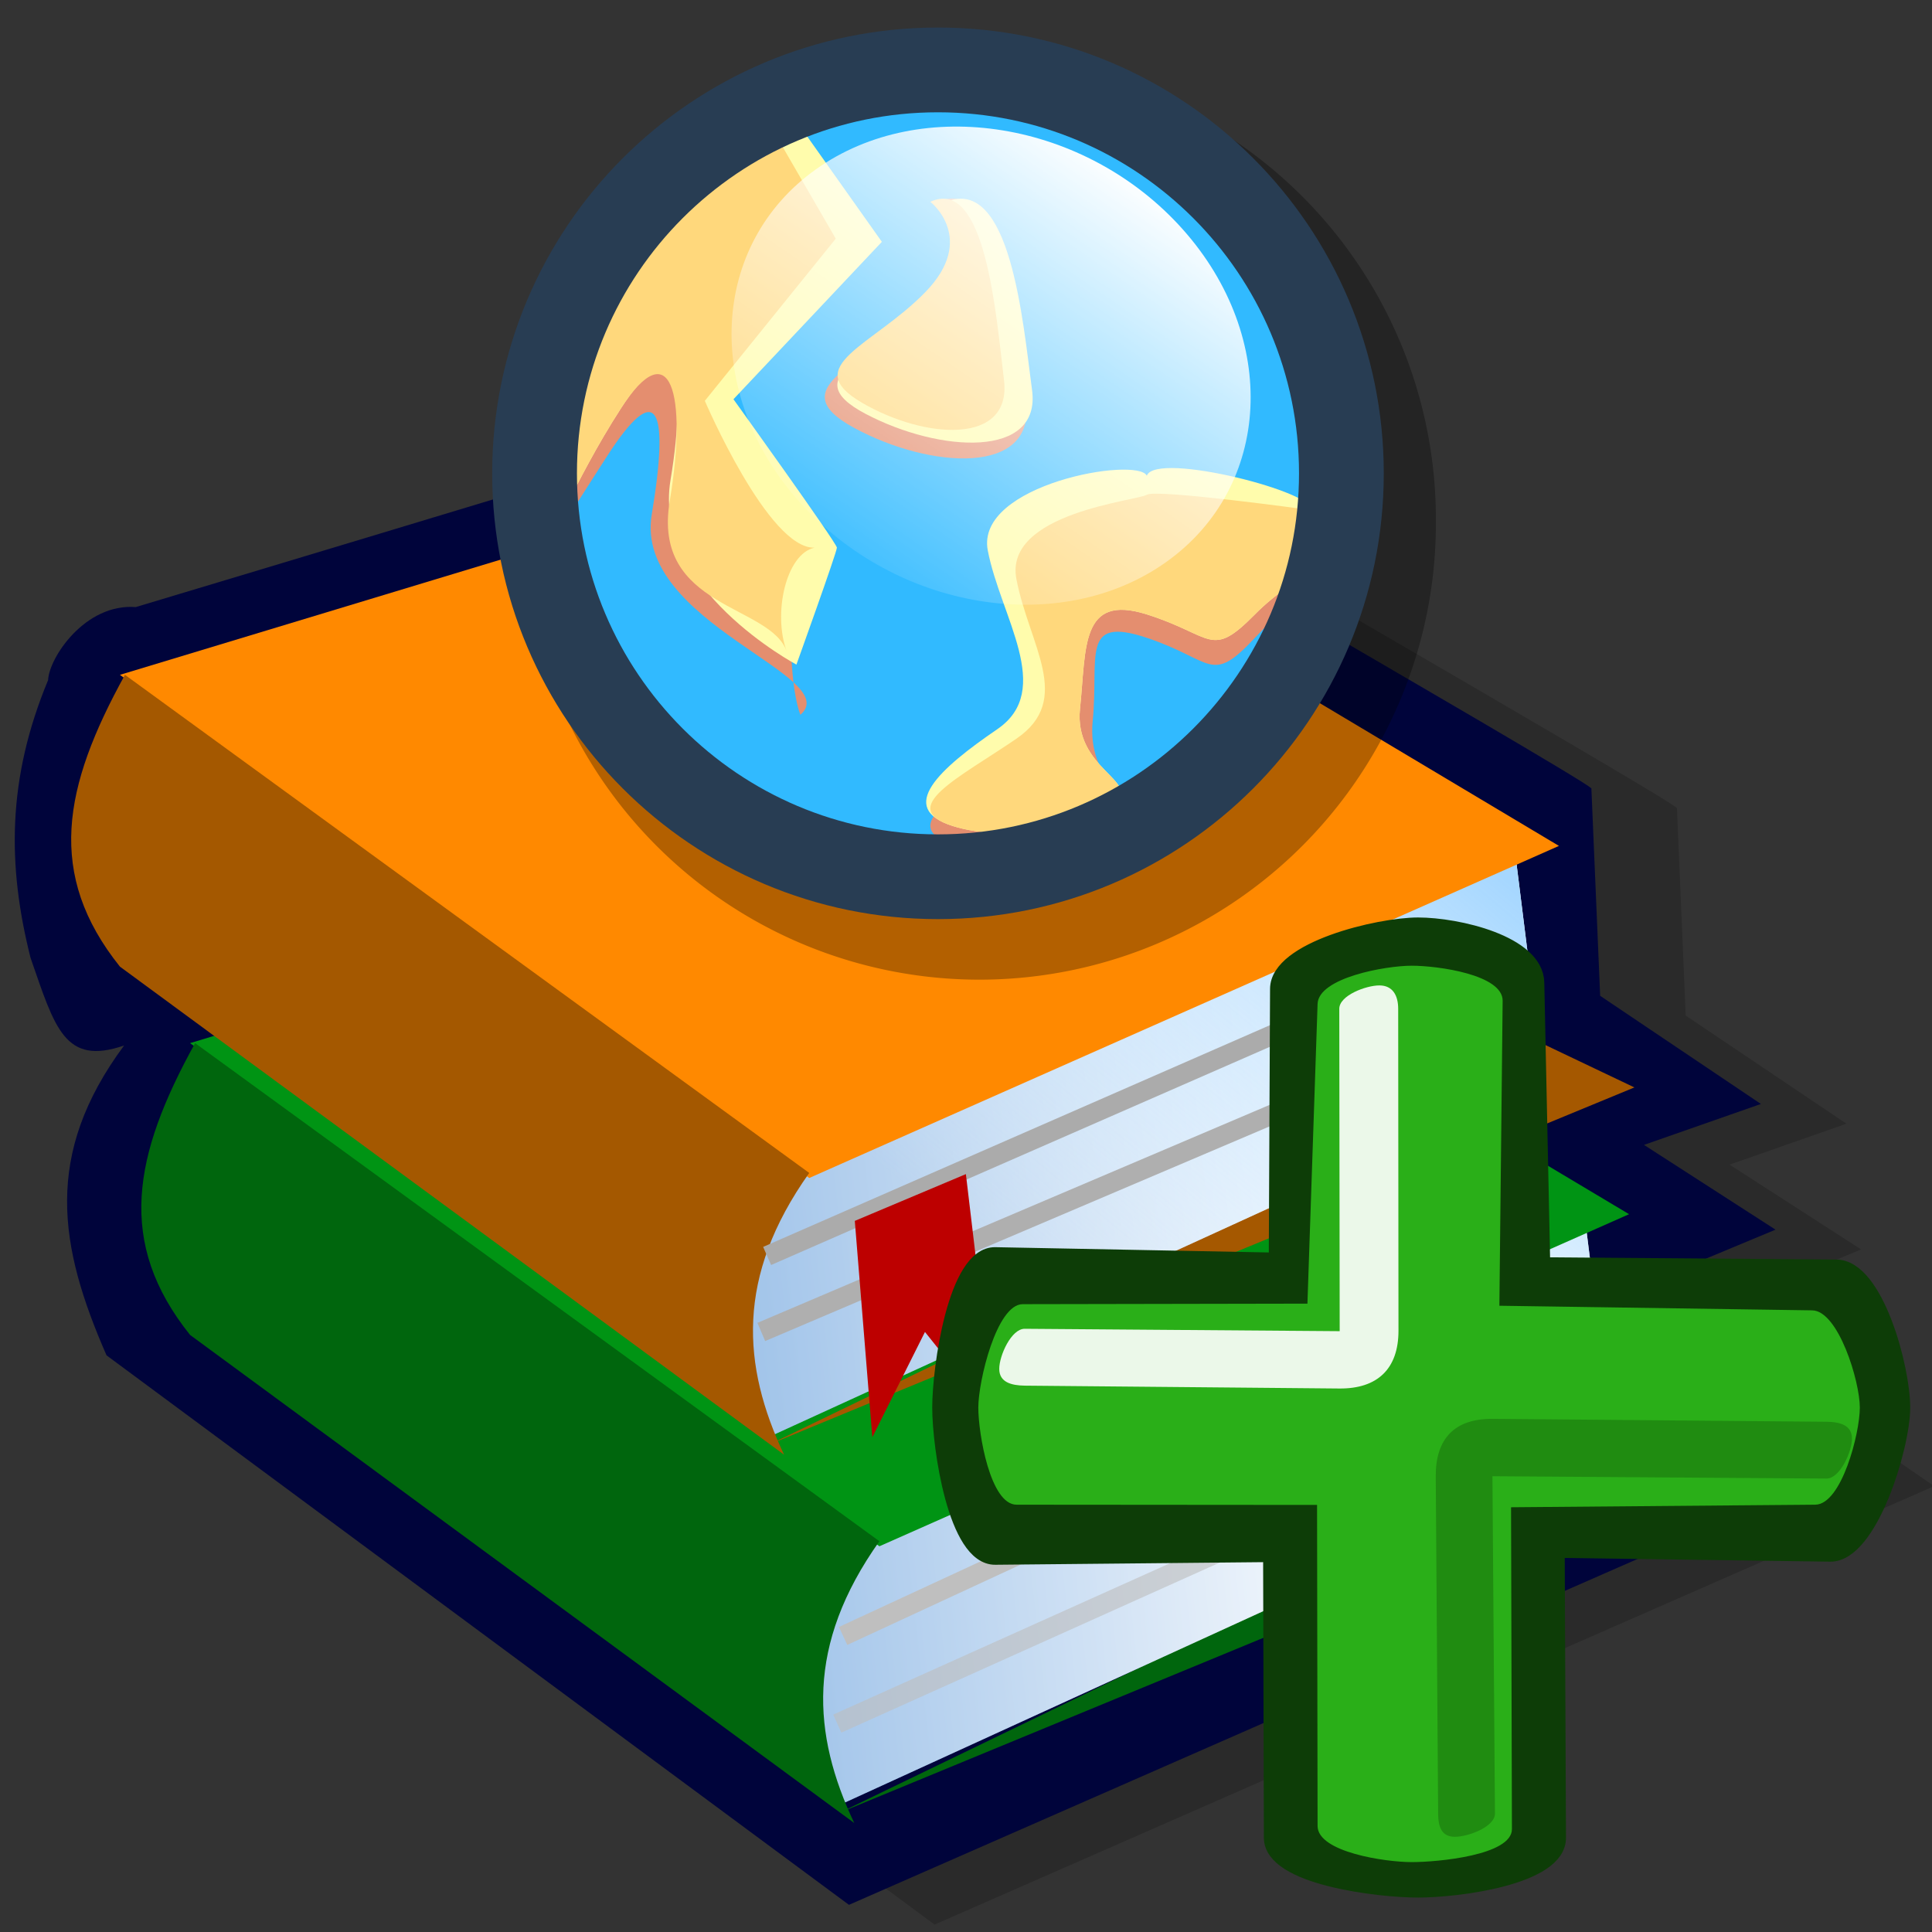 <?xml version="1.0" encoding="UTF-8" standalone="no"?>
<!-- Created with Sodipodi ("http://www.sodipodi.com/") -->
<svg
   xmlns:dc="http://purl.org/dc/elements/1.1/"
   xmlns:cc="http://web.resource.org/cc/"
   xmlns:rdf="http://www.w3.org/1999/02/22-rdf-syntax-ns#"
   xmlns:svg="http://www.w3.org/2000/svg"
   xmlns="http://www.w3.org/2000/svg"
   xmlns:xlink="http://www.w3.org/1999/xlink"
   xmlns:sodipodi="http://sodipodi.sourceforge.net/DTD/sodipodi-0.dtd"
   xmlns:inkscape="http://www.inkscape.org/namespaces/inkscape"
   id="svg652"
   sodipodi:version="0.32"
   width="90"
   height="90"
   sodipodi:docbase="/home/tweenk/GNUtoon/actions"
   sodipodi:docname="bookmark-new.svg"
   inkscape:version="0.45.1"
   inkscape:output_extension="org.inkscape.output.svg.inkscape"
   version="1.0">
  <rect width="100%" height="100%" fill="#333333" stroke="none"/>
  <defs
     id="defs654">
    <linearGradient
       id="linearGradient584">
      <stop
         style="stop-color:#ffffff;stop-opacity:0;"
         offset="0"
         id="stop585" />
      <stop
         style="stop-color:#ffffff;stop-opacity:1;"
         offset="1"
         id="stop586" />
    </linearGradient>
    <linearGradient
       id="linearGradient666">
      <stop
         style="stop-color:#a6d7ff;stop-opacity:1;"
         offset="0"
         id="stop667" />
      <stop
         style="stop-color:#ffffff;stop-opacity:0.396;"
         offset="1"
         id="stop668" />
    </linearGradient>
    <linearGradient
       id="linearGradient660">
      <stop
         style="stop-color:#3882d2;stop-opacity:1;"
         offset="0"
         id="stop661" />
      <stop
         style="stop-color:#ffffff;stop-opacity:1;"
         offset="1"
         id="stop662" />
    </linearGradient>
    <linearGradient
       inkscape:collect="always"
       xlink:href="#linearGradient660"
       id="linearGradient2554"
       gradientUnits="userSpaceOnUse"
       gradientTransform="matrix(1.204,0,0,0.831,-3.309,-32.137)"
       spreadMethod="pad"
       x1="24.872"
       y1="97.851"
       x2="54.93"
       y2="95.557" />
    <linearGradient
       inkscape:collect="always"
       xlink:href="#linearGradient666"
       id="linearGradient2556"
       gradientUnits="userSpaceOnUse"
       gradientTransform="matrix(1.204,0,0,0.831,-3.309,-32.137)"
       spreadMethod="pad"
       x1="77.36"
       y1="65.408"
       x2="55.602"
       y2="83.432" />
    <linearGradient
       inkscape:collect="always"
       xlink:href="#linearGradient660"
       id="linearGradient2558"
       gradientUnits="userSpaceOnUse"
       gradientTransform="matrix(1.204,0,0,0.831,-3.309,-32.137)"
       spreadMethod="pad"
       x1="24.872"
       y1="97.851"
       x2="54.93"
       y2="95.557" />
    <linearGradient
       inkscape:collect="always"
       xlink:href="#linearGradient666"
       id="linearGradient2560"
       gradientUnits="userSpaceOnUse"
       gradientTransform="matrix(1.204,0,0,0.831,-3.309,-32.137)"
       spreadMethod="pad"
       x1="77.36"
       y1="65.408"
       x2="55.602"
       y2="83.432" />
    <linearGradient
       inkscape:collect="always"
       xlink:href="#linearGradient584"
       id="linearGradient2562"
       gradientUnits="userSpaceOnUse"
       gradientTransform="matrix(1.037,-1.811349e-6,3.827296e-7,0.964,2.057071e-6,1.075978e-6)"
       spreadMethod="pad"
       x1="28.252"
       y1="32.869"
       x2="68.36"
       y2="21.479" />
  </defs>
  <sodipodi:namedview
     id="base"
     inkscape:zoom="5.0416667"
     inkscape:cx="25.14656"
     inkscape:cy="22.558439"
     inkscape:window-width="1014"
     inkscape:window-height="695"
     inkscape:window-x="6"
     inkscape:window-y="36"
     inkscape:current-layer="svg652"
     width="90px"
     height="90px" />
  <g
     id="g2515"
     transform="matrix(1.022,0,0,1.022,2.419,38.323)">
    <path
       sodipodi:nodetypes="cccccccccccccccc"
       id="path819"
       d="M 7.722,-8.927 C 5.412,-9.105 3.769,-6.618 3.725,-5.596 C 1.86,-1.111 1.86,2.842 2.925,7.06 C 4.036,10.258 4.48,11.99 7.189,11.057 C 3.503,16.031 4.213,20.206 6.389,25.18 L 40.23,50.227 L 85.794,30.242 L 78.067,24.913 L 77.667,21.449 L 82.463,19.451 L 76.468,15.587 L 81.797,13.722 L 74.469,8.792 L 74.07,-0.667 C 73.137,-1.466 44.493,-17.853 42.228,-19.452 C 39.697,-18.52 9.054,-9.327 7.722,-8.927 z "
       style="font-size:12px;fill:#000000;fill-opacity:0.179;fill-rule:evenodd;stroke-width:1pt" />
    <path
       sodipodi:nodetypes="cccccccccccccccc"
       id="path690"
       d="M 3.822,-9.827 C 1.512,-10.005 -0.131,-7.518 -0.175,-6.496 C -2.04,-2.011 -2.04,1.942 -0.975,6.16 C 0.136,9.358 0.58,11.09 3.289,10.157 C -0.397,15.131 0.313,19.306 2.489,24.28 L 36.33,49.327 L 81.894,29.342 L 74.167,24.013 L 73.767,20.549 L 78.563,18.551 L 72.568,14.687 L 77.897,12.822 L 70.57,7.892 L 70.17,-1.567 C 69.237,-2.366 40.593,-18.753 38.328,-20.352 C 35.797,-19.42 5.154,-10.227 3.822,-9.827 z "
       style="font-size:12px;fill:#00043b;fill-rule:evenodd;stroke-width:1pt" />
    <path
       sodipodi:nodetypes="ccccc"
       id="path657"
       d="M 35.882,45.138 L 70.971,28.166 L 65.696,24.268 L 75.328,28.855 L 35.882,45.138 z "
       style="font-size:12px;fill:#00660d;fill-rule:evenodd;stroke-width:1pt" />
    <path
       id="path659"
       d="M 34.506,30.231 L 31.983,41.01 L 36.111,44.679 L 71.2,28.625 L 69.824,17.617 L 34.506,30.231 z "
       style="font-size:12px;fill:url(#linearGradient2554);fill-rule:evenodd;stroke-width:1pt" />
    <path
       id="path664"
       d="M 34.506,30.231 L 31.983,41.01 L 36.111,44.679 L 71.2,28.625 L 69.824,17.617 L 34.506,30.231 z "
       style="font-size:12px;fill:url(#linearGradient2556);fill-rule:evenodd;stroke-width:1pt" />
    <path
       id="path655"
       d="M 6.297,10.049 L 37.717,32.983 L 71.888,17.846 L 41.157,-0.501 L 6.297,10.049 z "
       style="font-size:12px;fill:#009414;fill-rule:evenodd;stroke-width:1pt" />
    <path
       sodipodi:nodetypes="ccccc"
       id="path656"
       d="M 6.526,10.049 C 3.698,15.17 2.933,19.146 6.297,23.35 L 36.57,45.596 C 34.659,41.545 34.353,37.493 37.717,32.753 L 6.526,10.049 z "
       style="font-size:12px;fill:#00660d;fill-rule:evenodd;stroke-width:1pt" />
    <path
       sodipodi:nodetypes="ccccc"
       id="path680"
       d="M 32.684,28.351 L 67.773,11.38 L 62.499,7.481 L 72.131,12.068 L 32.684,28.351 z "
       style="font-size:12px;fill:#a55800;fill-rule:evenodd;stroke-width:1pt" />
    <path
       id="path681"
       d="M 31.308,13.444 L 28.786,24.223 L 32.914,27.892 L 68.003,11.838 L 66.627,0.83 L 31.308,13.444 z "
       style="font-size:12px;fill:url(#linearGradient2558);fill-rule:evenodd;stroke-width:1pt" />
    <path
       id="path682"
       d="M 31.308,13.444 L 28.786,24.223 L 32.914,27.892 L 68.003,11.838 L 66.627,0.83 L 31.308,13.444 z "
       style="font-size:12px;fill:url(#linearGradient2560);fill-rule:evenodd;stroke-width:1pt" />
    <path
       id="path683"
       d="M 3.1,-6.738 L 34.519,16.196 L 68.691,1.059 L 37.959,-17.288 L 3.1,-6.738 z "
       style="font-size:12px;fill:#ff8900;fill-rule:evenodd;stroke-width:1pt" />
    <path
       sodipodi:nodetypes="ccccc"
       id="path684"
       d="M 3.329,-6.738 C 0.5,-1.616 -0.264,2.359 3.1,6.563 L 33.372,28.809 C 31.461,24.758 31.155,20.706 34.519,15.966 L 3.329,-6.738 z "
       style="font-size:12px;fill:#a45800;fill-rule:evenodd;stroke-width:1pt" />
    <path
       id="path685"
       d="M 32.599,19.75 L 58.179,8.559"
       style="font-size:12px;fill:none;fill-rule:evenodd;stroke:#ababab;stroke-width:0.902" />
    <path
       id="path686"
       d="M 32.333,23.214 L 57.38,12.555"
       style="font-size:12px;fill:none;fill-rule:evenodd;stroke:#afafaf;stroke-width:0.902" />
    <path
       id="path687"
       d="M 36.063,37.07 L 61.377,25.345"
       style="font-size:12px;fill:none;fill-rule:evenodd;stroke:#bfbfbf;stroke-width:0.902" />
    <path
       id="path688"
       d="M 35.797,41.066 L 59.511,30.408"
       style="font-size:12px;fill:none;fill-rule:evenodd;stroke:#bdbdbd;stroke-width:0.902;stroke-opacity:0.607" />
    <path
       id="path689"
       d="M 36.596,18.151 L 37.395,28.01 L 39.794,23.214 L 42.991,27.211 L 41.659,16.019 L 36.596,18.151 z "
       style="font-size:12px;fill:#bd0000;fill-rule:evenodd;stroke-width:1pt" />
    <g
       transform="matrix(0.494,0,0,0.494,19.175,-37.521)"
       id="g1095">
      <defs
         id="defs571" />
      <sodipodi:namedview
         id="namedview1101" />
      <path
         transform="matrix(0.942,0,0,0.942,5.916,5.375)"
         sodipodi:ry="40.459522"
         sodipodi:rx="40.459526"
         sodipodi:cy="45.390781"
         sodipodi:cx="43.364311"
         d="M 83.824 45.391 A 40.46 40.46 0 1 1  2.905,45.391 A 40.46 40.46 0 1 1  83.824 45.391 z"
         id="path2501"
         style="font-size:12px;fill:none;fill-rule:evenodd;stroke:#000000;stroke-width:8.5;stroke-opacity:0.3"
         sodipodi:type="arc" />
      <path
         transform="matrix(0.846,0,0,0.846,6.256,5.738)"
         sodipodi:ry="40.459522"
         sodipodi:rx="40.459526"
         sodipodi:cy="45.390781"
         sodipodi:cx="43.364311"
         d="M 83.824 45.391 A 40.46 40.46 0 1 1  2.905,45.391 A 40.46 40.46 0 1 1  83.824 45.391 z"
         id="path573"
         style="font-size:12px;fill:#31baff;fill-rule:evenodd;stroke-width:1pt"
         sodipodi:type="arc" />
      <path
         sodipodi:nodetypes="ccccccccc"
         id="path576"
         d="M 28.507,13.428 L 33.508,22.067 L 21.427,37.031 C 21.427,37.031 27.304,50.75 31.558,50.578 C 28.918,51.14 28.922,62.482 30.242,66.003 C 34.377,62.431 14.868,57.486 16.528,47.526 C 18.187,37.567 17.014,35.017 12.449,42.071 C 7.884,49.126 7.054,50.993 7.469,47.673 C 7.884,44.353 6.463,19.778 28.507,13.428 z "
         style="font-size:12px;fill:#e48e6f;fill-rule:evenodd;stroke-width:1pt" />
      <path
         id="path574"
         d="M 30.708,12.401 L 37.762,22.36 L 24.068,36.884 C 24.068,36.884 33.612,50.163 33.612,50.578 C 33.612,50.993 29.878,61.367 29.878,61.367 C 29.878,61.367 16.599,54.313 18.259,44.353 C 19.919,34.394 18.259,30.659 13.694,37.714 C 9.129,44.768 7.054,50.993 7.469,47.673 C 7.884,44.353 9.544,16.55 30.708,12.401 z "
         style="font-size:12px;fill:#fffcac;fill-rule:evenodd;stroke-width:1pt" />
      <path
         sodipodi:nodetypes="ccccccccc"
         id="path575"
         d="M 28.507,13.428 L 33.508,22.067 L 21.427,37.031 C 21.427,37.031 27.304,50.75 31.558,50.578 C 28.918,51.14 27.677,56.672 28.997,60.193 C 27.53,55.792 16.528,56.241 18.188,46.282 C 19.847,36.322 18.259,30.659 13.694,37.714 C 9.129,44.768 7.054,50.993 7.469,47.673 C 7.884,44.353 6.463,19.778 28.507,13.428 z "
         style="font-size:12px;fill:#ffd87c;fill-rule:evenodd;stroke-width:1pt" />
      <path
         id="path577"
         d="M 42.84,18.697 C 42.84,18.697 48.122,22.512 42.254,28.087 C 36.385,33.662 28.169,35.716 35.211,39.53 C 42.254,43.345 51.937,43.932 51.056,37.183 C 50.176,30.434 49.002,16.056 42.84,18.697 z "
         style="font-size:12px;fill:#e48e6f;fill-rule:evenodd;stroke-width:1pt" />
      <path
         transform="matrix(0.968,0,0,0.939,2.198,1.125)"
         id="path578"
         d="M 42.84,18.697 C 42.84,18.697 48.122,22.512 42.254,28.087 C 36.385,33.662 28.169,35.716 35.211,39.53 C 42.254,43.345 51.937,43.932 51.056,37.183 C 50.176,30.434 49.002,16.056 42.84,18.697 z "
         style="font-size:12px;fill:#fffbaa;fill-rule:evenodd;stroke-width:1pt" />
      <path
         transform="matrix(0.827,0,0,0.89,6.808,2.025)"
         id="path579"
         d="M 42.84,18.697 C 42.84,18.697 48.122,22.512 42.254,28.087 C 36.385,33.662 28.169,35.716 35.211,39.53 C 42.254,43.345 51.937,43.932 51.056,37.183 C 50.176,30.434 49.002,16.056 42.84,18.697 z "
         style="font-size:12px;fill:#ffd87c;fill-rule:evenodd;stroke-width:1pt" />
      <path
         id="path580"
         d="M 77.171,47.16 C 77.171,47.16 63.087,45.105 62.207,45.692 C 61.326,46.279 49.002,47.453 50.176,53.908 C 51.35,60.364 55.458,65.645 50.176,69.46 C 44.895,73.275 39.026,76.209 44.308,77.969 C 49.589,79.73 56.925,77.676 59.272,75.622 C 61.62,73.568 56.632,72.394 57.218,66.526 C 57.805,60.657 56.045,56.843 62.207,58.897 C 68.369,60.951 68.075,63.298 72.183,58.897 C 76.291,54.495 79.812,53.322 77.171,47.16 z "
         style="font-size:12px;fill:#e48e6f;fill-rule:evenodd;stroke-width:1pt" />
      <path
         sodipodi:nodetypes="cccccccccc"
         transform="matrix(1,0,0,0.947,0,2.428)"
         id="path582"
         d="M 77.171,47.16 C 78.345,45.61 63.087,41.386 62.207,43.833 C 61.326,41.94 46.361,44.664 47.535,51.119 C 48.709,57.574 53.697,64.716 48.416,68.53 C 43.134,72.345 39.026,76.209 44.308,77.969 C 49.589,79.73 56.925,77.676 59.272,75.622 C 61.62,73.568 55.458,72.394 56.045,66.526 C 56.632,60.657 56.045,55.293 62.207,57.347 C 68.369,59.401 68.075,61.748 72.183,57.347 C 76.291,52.946 79.812,53.322 77.171,47.16 z "
         style="font-size:12px;fill:#fffcac;fill-rule:evenodd;stroke-width:1pt" />
      <path
         sodipodi:nodetypes="cccccccccc"
         transform="matrix(1,0,0,0.947,0,2.428)"
         id="path581"
         d="M 77.171,47.16 C 77.171,47.16 63.087,45.105 62.207,45.692 C 61.326,46.279 49.002,47.453 50.176,53.908 C 51.35,60.364 55.458,65.645 50.176,69.46 C 44.895,73.275 39.026,76.209 44.308,77.969 C 49.589,79.73 56.925,77.676 59.272,75.622 C 61.62,73.568 55.458,72.394 56.045,66.526 C 56.632,60.657 56.045,55.293 62.207,57.347 C 68.369,59.401 68.075,61.748 72.183,57.347 C 76.291,52.946 79.812,53.322 77.171,47.16 z "
         style="font-size:12px;fill:#ffd87c;fill-rule:evenodd;stroke-width:1pt" />
      <path
         id="path654"
         d="M 83.824,45.391 C 83.824,67.724 65.698,85.85 43.364,85.85 C 21.031,85.85 2.905,67.724 2.905,45.391 C 2.905,23.057 21.031,4.931 43.364,4.931 C 65.698,4.931 83.824,23.057 83.824,45.391 z "
         style="font-size:12px;fill:none;fill-rule:evenodd;stroke:#283d53;stroke-width:8.5"
         transform="matrix(0.92,0,0,0.92,3.044,1.961)" />
      <path
         id="path588"
         d="M 72.183,30.434 C 72.183,40.153 63.704,48.04 53.257,48.04 C 42.81,48.04 34.331,40.153 34.331,30.434 C 34.331,20.716 42.81,12.829 53.257,12.829 C 63.704,12.829 72.183,20.716 72.183,30.434 z "
         style="font-size:12px;fill:url(#linearGradient2562);fill-rule:evenodd;stroke-width:1pt"
         transform="matrix(0.934,-0.665,0.918,1.029,-29.84,37.883)" />
    </g>
  </g>
  <g
     id="g4655"
     transform="matrix(2.717,0,0,2.717,7.701,7.5)">
    <path
       sodipodi:nodetypes="csscssscssscssscs"
       id="path584"
       d="M 14.23,18.758 C 13.554,18.744 13.284,20.695 13.284,21.372 C 13.284,22.049 13.554,23.94 14.23,23.933 L 18.957,23.887 L 18.97,28.749 C 18.972,29.425 20.801,29.639 21.478,29.639 C 22.155,29.639 23.883,29.425 23.88,28.749 L 23.858,23.814 L 28.544,23.88 C 29.22,23.89 29.782,22.049 29.782,21.372 C 29.782,20.695 29.327,18.975 28.65,18.97 L 23.61,18.931 L 23.508,14.088 C 23.494,13.411 22.155,13.105 21.478,13.105 C 20.801,13.105 19.079,13.517 19.076,14.194 L 19.054,18.851 L 14.23,18.758 z "
       style="font-size:12px;fill:#0d3d07;fill-rule:evenodd;stroke:#0d3d07;stroke-width:0.27" />
    <path
       sodipodi:nodetypes="csscssscssscssscs"
       id="path589"
       d="M 14.701,19.6 C 14.252,19.6 13.939,20.923 13.939,21.372 C 13.939,21.821 14.145,23.038 14.595,23.038 L 19.747,23.042 L 19.756,28.547 C 19.757,28.996 20.92,29.166 21.369,29.166 C 21.818,29.166 23.089,29.049 23.088,28.6 L 23.073,23.082 L 28.289,23.038 C 28.738,23.034 29.053,21.821 29.053,21.372 C 29.053,20.923 28.685,19.712 28.236,19.706 L 22.873,19.627 L 22.929,14.399 C 22.933,13.95 21.818,13.797 21.369,13.797 C 20.92,13.797 19.771,14.003 19.756,14.452 L 19.582,19.591 L 14.701,19.6 z "
       style="font-size:12px;fill:#2aaf18;fill-opacity:1;fill-rule:evenodd;stroke:none;stroke-width:0.839pt" />
    <path
       sodipodi:nodetypes="cssscsssss"
       id="path592"
       d="M 21.782,22.556 L 21.823,28.332 C 21.824,28.561 21.881,28.732 22.11,28.732 C 22.339,28.732 22.799,28.561 22.797,28.332 L 22.754,22.55 L 28.481,22.59 C 28.71,22.592 28.918,22.132 28.918,21.903 C 28.918,21.674 28.71,21.618 28.481,21.616 L 22.759,21.566 C 22.107,21.561 21.777,21.904 21.782,22.556 z "
       style="font-size:12px;fill:#208c11;fill-opacity:1;fill-rule:evenodd;stroke:none;stroke-width:0.839pt" />
    <path
       sodipodi:nodetypes="cssscsssss"
       id="path594"
       d="M 21.143,20.056 L 21.138,14.536 C 21.138,14.307 21.044,14.135 20.815,14.135 C 20.586,14.135 20.127,14.307 20.128,14.536 L 20.135,20.063 L 14.735,20.022 C 14.506,20.02 14.298,20.48 14.298,20.71 C 14.298,20.939 14.506,20.994 14.735,20.997 L 20.129,21.046 C 20.782,21.052 21.143,20.709 21.143,20.056 z "
       style="font-size:12px;fill:#ebf8e9;fill-opacity:1;fill-rule:evenodd;stroke:none;stroke-width:0.839pt" />
  </g>
</svg>
